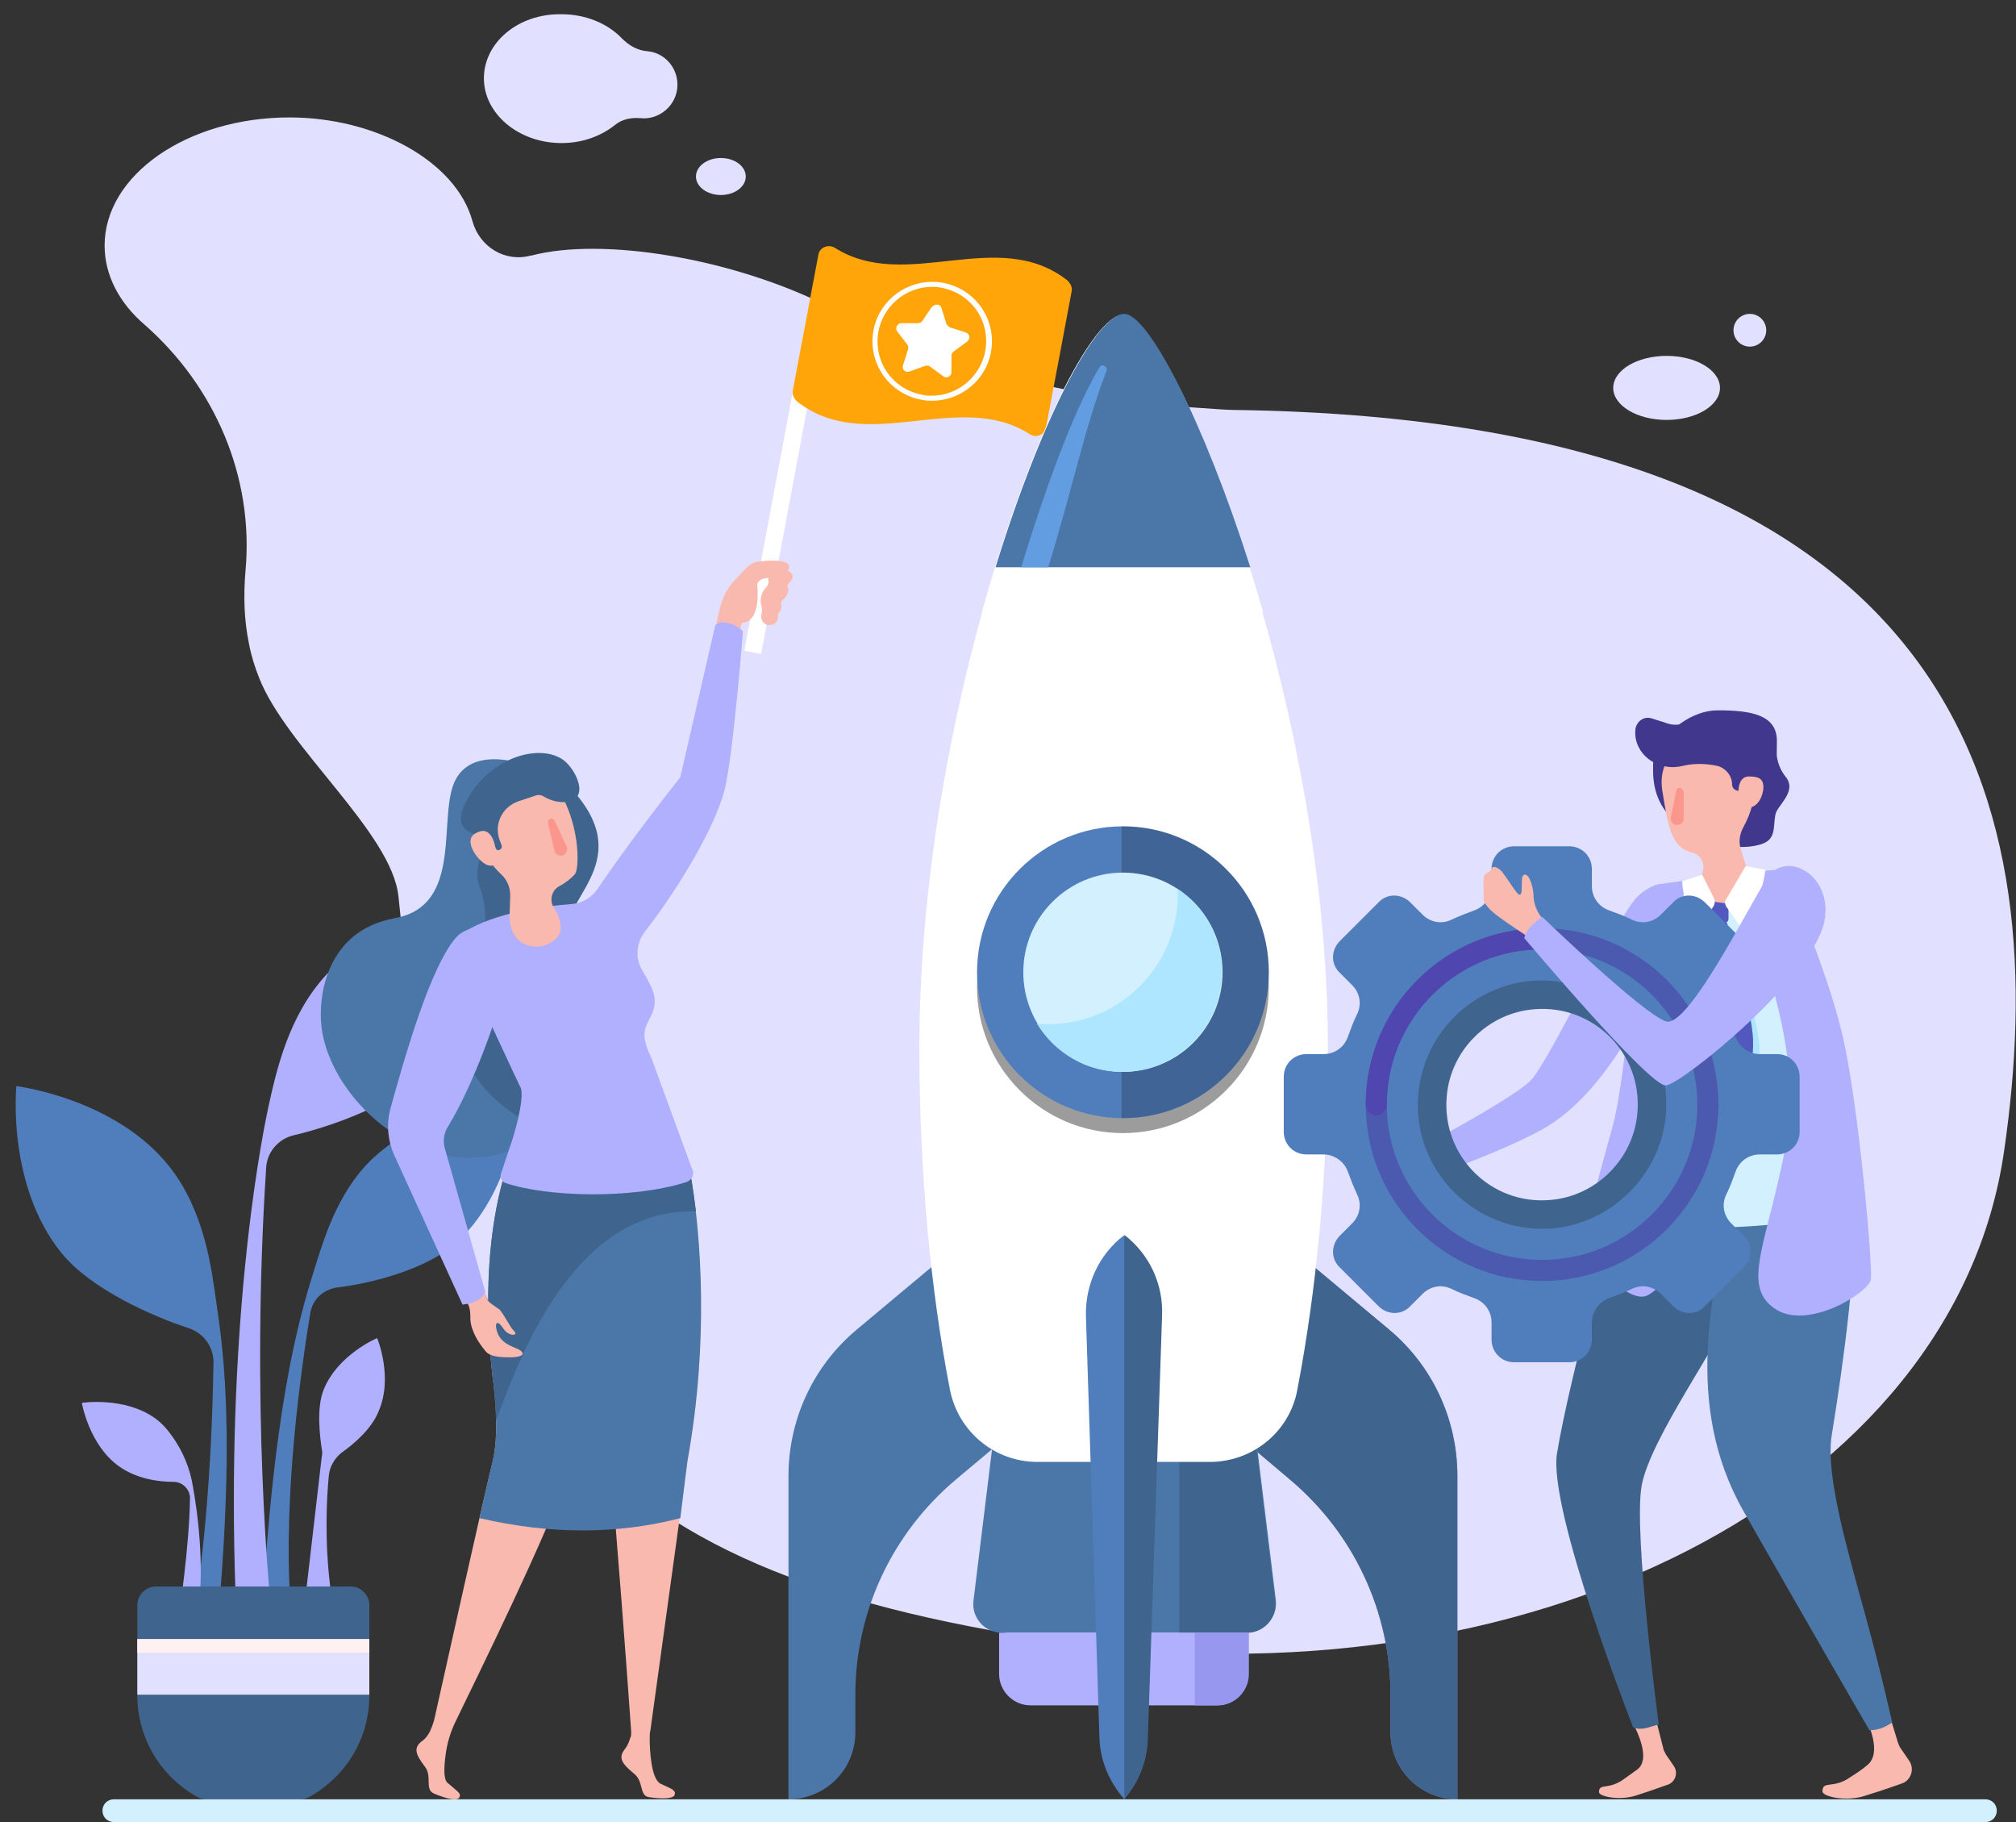 <?xml version="1.0" encoding="utf-8"?>
<!-- Generator: Adobe Illustrator 20.0.0, SVG Export Plug-In . SVG Version: 6.00 Build 0)  -->
<svg version="1.1" xmlns="http://www.w3.org/2000/svg" xmlns:xlink="http://www.w3.org/1999/xlink" x="0px" y="0px"
	 viewBox="0 0 283.3 256" style="enable-background:new 0 0 283.3 256;" xml:space="preserve">
<rect x="0" y="0" width="283.3" height="256" fill="#333333" stroke="none"/>
<style type="text/css">
	.st0{fill:#E1E1FF;}
	.st1{fill:#507EBC;}
	.st2{fill:#B0B0FF;}
	.st3{fill:#3F658E;}
	.st4{fill:#FFF0F2;}
	.st5{fill:#FFFFFF;}
	.st6{fill:#FFA50A;}
	.st7{fill:#FAB9AF;}
	.st8{fill:#4A77A8;}
	.st9{fill:#FA968C;}
	.st10{fill:#827DDC;}
	.st11{fill:#619DE0;}
	.st12{opacity:0.39;}
	.st13{opacity:0.21;}
	.st14{fill:#D2F0FF;}
	.st15{fill:#9797EF;}
	.st16{fill:#AFE6FF;}
	.st17{fill:#41378C;}
	.st18{fill:#5159BF;}
	.st19{fill:none;stroke:#4B5AAF;stroke-width:2.962;stroke-miterlimit:10;}
	.st20{fill:none;stroke:#5046AF;stroke-width:2.962;stroke-linecap:round;stroke-miterlimit:10;}
</style>
<g id="OBJECTS">
	<g>
		<g>
			<path class="st0" d="M173.5,57.6c-0.7,0-2.5-0.1-5.1-0.3c-18.1-1.2-35.6-6-51.9-14.2c-13.7-6.9-31.9-9.8-41.8-7.2
				c0,0-0.1,0-0.1,0c-3.6,1-7.2-1.2-8.2-4.8c-2.3-8.5-13.7-14.6-25.7-14.6c-14.4,0-26,8.1-26,18c0,4.2,2.1,8.1,5.6,11.1
				c9.9,8.7,15.4,21.4,14.2,34.6c-0.3,3.5-0.2,7,0.5,10.3c0.3,1.6,0.8,3.2,1.4,4.7C40.2,105,55.1,117,56,126
				c7,69.4,25.2,94.6,92,104.5c66.7,9.9,126.6-20.8,133.6-68.6C288.6,114.2,277.2,59,173.5,57.6z"/>
			<path class="st0" d="M91,7.2c-1.4-0.1-2.6-0.8-3.6-1.8c-2-2.1-5.1-3.4-8.5-3.4C72.8,1.9,68,6,68,11c0,5,4.9,9.1,10.9,9.1
				c3,0,5.6-1,7.6-2.6c1-0.8,2.3-1,3.5-0.9c2.6,0.3,5.2-1.8,5.2-4.7C95.2,9.4,93.3,7.4,91,7.2z"/>
			<ellipse class="st0" cx="101.3" cy="24.8" rx="3.5" ry="2.6"/>
			<ellipse class="st0" cx="234.2" cy="54.5" rx="7.5" ry="4.5"/>
			<circle class="st0" cx="245.9" cy="46.4" r="2.3"/>
		</g>
		<g>
			<path class="st1" d="M30.4,183c-0.7-5-1.7-12.9-6.6-19.1c-7.6-9.6-21.5-11.3-21.5-11.3S0.9,166.4,8.6,176c4.2,5.2,13,9,17.9,10.6
				c2.1,0.7,3.5,2.6,3.5,4.8c-0.5,33.4-5.6,49.4-5.6,49.4l4.9-0.6C33.6,204.1,31.4,189.9,30.4,183z"/>
			<path class="st1" d="M44.5,177.3c1.3-4.1,3.4-10.7,8.5-15.1c7.9-7,19.8-6.4,19.8-6.4s-0.9,11.9-8.8,18.9
				c-4.3,3.8-12.3,5.7-16.7,6.2c-1.9,0.3-3.4,1.7-3.7,3.6C39,212.8,41,227.1,41,227.1l-4.1-1.2C38.7,194.7,42.7,183.1,44.5,177.3z"
				/>
			<path class="st2" d="M37.7,155.6c1.1-5,2.8-12.9,8.2-18.7c8.5-9.1,22.5-9.7,22.5-9.7s0.4,14.1-8.2,23.1c-4.7,4.9-13.8,8-18.9,9.2
				c-2.2,0.5-3.8,2.4-3.9,4.6c-2.2,33.6,0.6,61,0.6,61l-4.9-1C31.8,187.5,36.2,162.6,37.7,155.6z"/>
			<path class="st2" d="M27.1,208.8c-0.4-2.5-1.4-4.9-2.9-7c-0.7-1-1.5-1.9-2.5-2.6c-4.3-3-10.2-2.1-10.2-2.1s1,5.9,5.2,8.9
				c2.5,1.8,5.6,2.2,7.7,2.2c1.3,0,2.3,1.1,2.3,2.3c-0.1,6.8-1.5,16.1-1.5,16.1l2.7-0.5C28.7,219.8,27.8,212.6,27.1,208.8z"/>
			<path class="st2" d="M53,188c0,0-5.5,2.3-7.5,7.2c-1.1,2.7-0.5,6.8-0.3,8.3c0.1,0.4,0.1,0.9,0,1.3l-2.1,18.1h3.3
				c-0.8-6.5-0.5-12.4-0.2-15.5c0.1-1.3,0.8-2.5,1.8-3.3c1.7-1.2,4.2-3.3,5.2-5.8C55.3,193.5,53,188,53,188z"/>
			<path class="st3" d="M29.1,252.8h13.1c0.4,0,0.8-0.1,1.2-0.3c5.1-2.8,8.5-8.1,8.5-14.3v-12.7c0-1.4-1.2-2.6-2.6-2.6H21.9
				c-1.4,0-2.6,1.2-2.6,2.6v12.7c0,6.2,3.5,11.6,8.5,14.3C28.2,252.7,28.7,252.8,29.1,252.8z"/>
			<rect x="19.3" y="230.3" class="st0" width="32.6" height="7.8"/>
			<rect x="19.3" y="230.3" class="st4" width="32.6" height="1.9"/>
		</g>
		
			<rect x="109.1" y="42.7" transform="matrix(0.983 0.184 -0.184 0.983 14.298 -19.167)" class="st5" width="2.4" height="49.4"/>
		<path class="st6" d="M144.7,61c-10-6.4-22.9,3.1-32.7-4.6c-0.4-0.4-0.7-0.9-0.6-1.5l3.6-19.1c0.2-1.1,1.4-1.5,2.3-1
			c10,6.4,22.9-3.1,32.7,4.6c0.4,0.4,0.7,0.9,0.6,1.5c-1.2,6.4-2.4,12.8-3.6,19.1C146.8,61.1,145.6,61.6,144.7,61z"/>
		<path class="st7" d="M108.9,80.1c-0.2,0.1-0.6,0.3-0.9,1.1c-0.1,0.2-0.1,0.3,0,0.4c0,0.4-0.1,0.7-0.4,1c-0.2,0.2-0.4,0.5-0.5,0.8
			c-0.2,0.5-0.3,1.2-0.1,1.7c0.1,0.4,0.1,0.9,0,1.3c-0.1,0.3,0,0.5,0.1,0.8c0.3,0.6,1,0.8,1.6,0.5c0.4-0.2,0.7-0.7,0.6-1.1
			c0-0.2,0.1-0.5,0.2-0.6c0,0,0,0,0.1-0.1c0.2-0.3,0.2-0.6,0.2-0.9c-0.1-0.3,0-0.6,0.3-0.8c0.2-0.2,0.5-0.5,0.6-0.9
			c0.1-0.3,0.1-0.5,0-0.7c-0.1-0.3,0-0.6,0.3-0.8c0.2-0.2,0.4-0.5,0.4-0.9C111.2,80,109.5,79.8,108.9,80.1z"/>
		<path class="st7" d="M101.9,83.4C101.9,83.4,101.9,83.4,101.9,83.4c0.3-0.5,0.6-1,0.9-1.4l1.3-1.4c0.9-0.9,1.4-1.6,2.5-1.7
			c1.8-0.2,4.2-0.3,4.3,0.7c0.1,0.9-2.2,1.5-3.6,1.7c-0.4,0.1-0.8,0.4-0.9,0.8c0,0,0.7,5.2-2.1,5.4l-0.7,1.9l-3.2-0.5l0.7-3.2
			C101.3,84.8,101.6,84.1,101.9,83.4z"/>
		<path class="st8" d="M74.3,107.6c0,0-7.5-3-10.2,1.8c-2.8,4.9,1.3,17.8-8.6,19.6c-10,1.8-11,11.7-10.2,16.1
			c2.3,12.6,20.5,25.2,33.1,11.9c12.6-13.3-3-22.3-4.2-29C72.9,121.3,80.8,112.3,74.3,107.6z"/>
		<path class="st3" d="M79.7,130.8c-0.1-5.2,10.3-10.6-0.5-21.1c-0.3-0.3-0.8-0.3-1.1-0.1c-0.9,0.7-3.7,1.1-5.2,2.4
			c-2.7,2.4-6.9,9-5.6,12.3c2.8,7.1-1.9,13.2-2.3,21.2c-0.3,8.3,13.2,16.5,19.7,14.2c2.3-0.8,3.7-2.5,4.4-4.5
			c0.5-1.6,0.4-3.3-0.4-4.7c0,0,0,0,0,0C86.1,145.7,79.9,148,79.7,130.8z"/>
		<path class="st7" d="M96.6,205.4c3.1-17.2,1.8-31.7,0.6-39.4c-0.5-3.4-3.3-6-6.8-6.4l0,0c-4.9-0.5-9.2,3.6-8.9,8.5
			c0.1,2.2,0.4,4.7,1,7.7c2.3,11.6,6.2,67.5,6.2,67.5c0,0.3,0,0.6-0.1,0.8c-0.3,1-0.6,1.4-0.9,1.8c-0.8,1.1-0.3,1.9,1.4,3.3
			c1.4,1.1,0.7,3.1,2.1,3.3c2,0.3,3.4,0.2,3.6-0.3c0.2-0.7-0.3-0.8-2-1.6c-1.3-0.7-1.5-4.7-1.5-6.3c0-0.4,0-0.8,0.1-1.2L96.6,205.4z
			"/>
		<path class="st7" d="M79.5,207.8c3.2-9.5,8.9-40,7.7-48.5l-7.7-0.6c-3.9-0.2-7.4,2.3-8.5,6c-1.7,5.6-3.3,14.9-1.8,28.6
			c0,0,1.2,7.4,0,12.2c-1.1,4.3-7.1,31.3-8.2,36.2c-0.2,0.7-0.5,1.4-0.6,1.6c-0.5,0.9-0.8,1.1-1.2,1.4c-1.1,0.9-0.8,1.8,0.5,3.5
			c1.1,1.4-0.1,3.2,1.3,3.8c1.9,0.8,3.2,1,3.5,0.6c0.4-0.6-0.1-0.8-1.6-2.1c-0.6-0.5-0.5-2.2-0.3-3.8c0.2-1.7,0.7-3.4,1.5-5
			C67.2,235.3,76.8,215.8,79.5,207.8z"/>
		<path class="st8" d="M95.6,213.3c-8.9,2.3-18.3,2.3-28.2,0c0.8-3.7,1.5-6.7,1.8-7.9c1.2-4.8,0-12.2,0-12.2
			c-1.5-13.6,0.1-23,1.8-28.6c1.1-3.7,4.6-6.2,8.5-6l7.7,0.6c0,0,0,0,0,0l3.2,0.3c3.4,0.4,6.2,3,6.8,6.4c1.2,7.6,2.5,22.2-0.6,39.4
			L95.6,213.3z"/>
		<path class="st3" d="M72.5,192.5c-1,2.3-1.9,4.7-2.8,7.1c-0.1-3.4-0.5-6.3-0.5-6.3c-1.5-13.6,0.1-23,1.8-28.6
			c1.1-3.7,4.6-6.2,8.5-6l2.8,0.2l0,0h0l4.9,0.4c0,0,0,0,0,0l3.2,0.3c3.4,0.4,6.2,3,6.8,6.4c0.2,1.2,0.4,2.7,0.6,4.2
			C85,169.8,77.2,181.5,72.5,192.5z"/>
		<path class="st2" d="M102,110.2c1.2-6,2.4-21.5,2.4-21.5c-0.6-0.8-3.1-1.9-3.9-0.8l-4.9,21.3c-5.3,6.7-9.7,12.8-11.7,15.8
			c-0.8,1.1-2.1,1.9-3.4,2c-2.6,0.2-5.9,0.6-8.6,1.3c-13.1,3.4-7.7,8.2-7.7,8.2c1.6,1.6,2.9,3.5,3.9,5.5c1.7,3.6,3.8,8.2,5.1,10.9
			c0.5,1.7-1,6.8-1.6,8.4l-1.2,3.6c-0.2,0.5,0.1,1.1,0.6,1.3c5.9,2,17.8,2.3,25.4-0.1c0.9-0.3,1.3-1.2,0.8-2l-5.6-15.3
			c-1.5-3.2-1.2-4-0.2-5.9c0.6-1,0.8-2.3,0.4-3.5c-0.2-0.7-0.8-1.8-1.5-3c-1.1-1.7-0.9-4,0.4-5.6C95,125.3,100.9,115.8,102,110.2z"
			/>
		<path class="st7" d="M70.7,108.8c-3.9,1.1-4.6,4.3-3.2,9.5c0.5,1.9,1.9,3.6,3,4.6c0.8,0.8,1.2,1.8,1.2,2.9l-0.1,3.2
			c0.2,2.9,1.9,4,3.9,4c1,0,2.1-0.5,2.8-1.3c0.8-0.9,0.5-2.3,0-3.4l-0.5-0.8c-0.6-1-0.3-2.4,0.8-3c0.8-0.4,1.7-1.1,2.2-1.7
			c0.5-0.6,0.8-5.2-1.3-9.9C77.3,108,74.6,107.7,70.7,108.8z"/>
		<path class="st3" d="M65.5,112.6c3.2-6.1,10-8.1,13.4-6c1.9,1.1,4.4,6,0.3,6.1c-1,0-2-0.3-2.8-0.8c-0.3-0.2-0.6-0.2-0.9-0.2
			l-2.7,0.9c-2.2,0.8-3.4,3.1-2.6,5.4l0.3,0.8c0.1,0.4-0.3,0.8-0.7,0.6l-0.2-0.3c-0.4-0.8-1.1-1.3-2-1.6
			C65.8,117,63.6,116.3,65.5,112.6z"/>
		<path class="st9" d="M79.6,118.9c0.3,0.5-0.1,1.2-0.6,1.3l0,0c-0.5,0.1-1-0.2-1.1-0.7l-0.9-3.9c0-0.1,0-0.3,0.1-0.4
			c0.1-0.1,0.2-0.2,0.3-0.2c0.2,0,0.4,0.1,0.5,0.2L79.6,118.9z"/>
		<path class="st7" d="M69.5,118.6c0.3,1.2,0.7,2.7-0.3,3c-1.1,0.3-2.7-1.6-3-2.8c-0.3-1.2,0.3-1.7,1.3-2
			C68.5,116.5,69.2,117.4,69.5,118.6z"/>
		<path class="st7" d="M71.7,186.3c-0.6-1-1.2-2-1.5-2.3c-0.1-0.1-0.6-0.4-0.7-0.5c-0.4-0.3-1-0.6-1.1-1.1l-0.7-1.8
			c-0.3-0.9-1-1.4-1.9-1l0,0c-0.9,0.4-1.1,1.3-0.6,2.2l0.5,1.3c0.4,0.7,0.4,1.5,0.4,2.3c0.1,1.6,1.1,3.2,2.1,4.4
			c0.6,0.8,1.9,0.9,3.6,0.9c0.8,0,2.2-0.2,1.4-0.9c-0.7-0.6-3.2-0.8-3.5-3.4c0-0.1,0-0.4,0.1-0.5c0.4-0.2,0.9,0.8,1.2,1.1
			c0.5,0.5,1.1,0.6,1.3,0.5C72.7,187.3,72.1,187,71.7,186.3z"/>
		<path class="st8" d="M133.8,175.6l-13.4,11.2c-6.1,5.1-9.6,12.6-9.6,20.6v45.4l0,0c5.2,0,9.4-4.2,9.4-9.4v-5.3
			c0-11.7,5.2-22.7,14.1-30.2l12.4-10.4L133.8,175.6z"/>
		<path class="st10" d="M181.8,175.6l13.4,11.2c6.1,5.1,9.6,12.6,9.6,20.6v45.4l0,0c-5.2,0-9.4-4.2-9.4-9.4v-5.3
			c0-11.7-5.2-22.7-14.1-30.2L169,197.5L181.8,175.6z"/>
		<path class="st3" d="M181.8,175.6l13.4,11.2c6.1,5.1,9.6,12.6,9.6,20.6v45.4l0,0c-5.2,0-9.4-4.2-9.4-9.4v-5.3
			c0-11.7-5.2-22.7-14.1-30.2L169,197.5L181.8,175.6z"/>
		<path class="st8" d="M175.2,229.4h-34.4c-2.4,0-4.3-2.1-4-4.5l3.1-25.3h36.3l3.1,25.3C179.5,227.3,177.6,229.4,175.2,229.4z"/>
		<path class="st3" d="M175.2,229.4h-9.5v-29.7h10.4l3.1,25.3C179.5,227.3,177.6,229.4,175.2,229.4z"/>
		<path class="st5" d="M170,205.4c6,0,11.2-4.2,12.3-10.1c2.7-14,4.3-30.5,4.3-48.1c0-50.4-22.5-103-28.7-103
			c-7.4,0-28.7,52.6-28.7,103c0,17.7,1.6,34.2,4.3,48.1c1.2,5.9,6.3,10.1,12.3,10.1H170z"/>
		<path class="st5" d="M177.5,86c-7-24.4-15.9-41.8-19.6-41.8c-4.3,0-13.2,17.4-19.9,41.8H177.5z"/>
		<path class="st8" d="M175.7,79.7C169,58.7,161.3,44.1,158,44.1c-3.9,0-11.6,14.5-18.1,35.6H175.7z"/>
		<path class="st11" d="M143.5,79.7h3.8c3.6-11.7,5.2-19.9,8.2-27.6c0.2-0.6-0.7-1.1-1-0.5C151.5,56.7,147.9,65.4,143.5,79.7z"/>
		<circle class="st12" cx="157.8" cy="138.7" r="20.5"/>
		<circle class="st1" cx="157.8" cy="136.6" r="20.5"/>
		<path class="st13" d="M157.8,116.1c-0.1,0-0.1,0-0.2,0v41c0.1,0,0.1,0,0.2,0c11.3,0,20.5-9.2,20.5-20.5
			C178.3,125.2,169.1,116.1,157.8,116.1z"/>
		<circle class="st14" cx="157.8" cy="136.6" r="14"/>
		<path class="st2" d="M171.1,239.6h-26.3c-2.4,0-4.4-2-4.4-4.4v-5.8h35v5.8C175.5,237.6,173.5,239.6,171.1,239.6z"/>
		<path class="st15" d="M171.1,239.6h-3.2v-10.2h7.6v5.8C175.5,237.6,173.5,239.6,171.1,239.6z"/>
		<path class="st1" d="M158.2,252.5l-0.2,0.3l0,0c-2.1-2.4-3.4-5.4-3.5-8.6l-1.9-59.3c-0.1-4.4,1.8-8.6,5.3-11.3l0,0l0,0
			c3.5,2.7,5.5,6.9,5.3,11.4l-2,59.5C161.2,247.3,160.1,250.2,158.2,252.5z"/>
		<path class="st3" d="M158.2,252.5l-0.2,0.3l0,0l0-79.3l0,0l0,0c3.5,2.7,5.5,6.9,5.3,11.4l-2,59.5
			C161.2,247.3,160.1,250.2,158.2,252.5z"/>
		<path class="st16" d="M165.5,124.9c0,0.3,0,0.6,0,0.8c0,10-8.1,18.2-18.2,18.2c-0.6,0-1.1,0-1.6-0.1c2.5,4.1,6.9,6.8,12,6.8
			c7.7,0,14-6.3,14-14C171.8,131.7,169.3,127.4,165.5,124.9z"/>
		<path class="st2" d="M64.3,131.5c1.3-1.3,4.3-1.7,7.1-1.1c2.7,0.5-3.1,19.1-8.4,27.8c-0.6,0.9-0.8,2.1-0.5,3.1l5.7,20.2
			c-0.7,1.4-1.9,1.6-3.2,1.8l-9.6-21c-0.9-2-1.1-4.2-0.6-6.3C56.6,149.5,60.5,135.4,64.3,131.5z"/>
		<path class="st7" d="M232.3,240l1.5,5.9c0.1,0.2,0.2,0.4,0.3,0.6l1.1,1.6c0.7,1,0.2,2.4-1,2.7c0,0-2.2,0.8-4.4,1.5
			c-2.3,0.7-5.1,0.1-5.1-0.5c0-1.3,1.2-0.3,3.3-1.7c0.7-0.5,1.4-1,2.1-1.5c1.8-1.4,0.2-5-0.9-7c-0.4-0.7,0-2.5,0.8-2.7l0.5-0.1
			C231.4,238.8,232.1,239.3,232.3,240z"/>
		<path class="st7" d="M231,189.3c-0.4-1.1-0.8-2.2-1-2.7c-0.1-0.2-0.5-0.6-0.6-0.7c-0.3-0.4-0.8-0.9-0.9-1.3l-0.3-1.9
			c-0.1-0.9-0.7-1.6-1.6-1.4l0,0c-1,0.2-1.3,1.1-1.1,2.1l0.2,1.4c0.2,0.8,0.1,1.6-0.1,2.4c-0.2,1.7,0.4,3.5,1.1,4.9
			c0.4,0.9,1.7,1.3,3.4,1.7c0.8,0.2,2.2,0.3,1.5-0.6c-0.5-0.7-3.1-1.5-2.7-4.1c0-0.1,0.1-0.5,0.2-0.5c0.5-0.1,0.7,0.9,1,1.4
			c0.4,0.7,1,0.9,1.3,0.8C231.8,190.5,231.3,190.1,231,189.3z"/>
		<path class="st2" d="M236.3,128.9c-2.7,8.4-9.5,24.2-19.6,29.8c-6.8,3.8-23.3,9.4-23.3,9.4s-0.5-0.7-0.9-1.3
			c-0.4-0.6-0.6-1.5-0.6-1.5s20.5-10.5,23.3-13.6c2.7-3,11.9-22.5,14.7-25.5C233.1,122.7,237.8,124.2,236.3,128.9z"/>
		<polygon class="st7" points="227.4,169.7 233.9,124.2 251.4,121.8 260.5,169.4 		"/>
		<path class="st7" d="M264.9,238.9l1.8,5.9c0.1,0.3,0.2,0.5,0.3,0.7l1.3,1.9c0.8,1.2,0.2,2.8-1.1,3.2c0,0-2.5,0.9-5.1,1.7
			c-2.7,0.9-6,0.1-6-0.6c0-1.6,1.5-0.3,3.9-2c0.8-0.5,1.7-1.1,2.4-1.7c2.1-1.7,0.3-5.8-1-8.2c-0.5-0.8,0-1.9,1-2.1l0.6-0.1
			C263.8,237.5,264.7,238,264.9,238.9z"/>
		<path class="st3" d="M246.9,170.2l-19.4-1.6c0,0-6.9,24.6-8.7,35.6c-1.3,7.9,10.7,38.5,10.7,38.5c1.2,0.5,2.3-0.1,3.6-0.4
			c0,0-3.6-27-2.4-33.6c1.3-6.9,11.6-20.8,12.3-24.4C244.3,176.7,246.9,170.2,246.9,170.2z"/>
		<path class="st8" d="M242.9,170.4c-2,10.7-6.5,26.8,2.1,41.9c8.6,15.1,17.7,30.8,17.7,30.8c1.2,0,2.2-0.4,3.2-1.1
			c0,0-1.5-6.8-3.7-14.8c-2.5-9.1-5.7-19.9-4.8-25.5c1.7-10.5,3.6-24.5,3-31.3C259.9,163.6,243.9,164.8,242.9,170.4z"/>
		<path class="st14" d="M227.6,170.4c-0.7-0.3-1.1-1.1-0.9-1.8l7.2-44.4l17.5-2.4l9.4,46.9c0.2,0.9-0.4,1.7-1.3,1.9
			c-3.3,0.6-11.1,1.9-19.9,1.9C233,172.5,229.3,171.2,227.6,170.4z"/>
		<path class="st2" d="M247.4,133.5c2.1,5.8,5.5,17.2,3.6,27.2c-2.7,14.1-6.3,19.8-1.7,23.1c4.6,3.3,13.3-2.2,13.6-4
			c0.3-1.8-1.7-24.3-3.9-34s-8.4-23.7-8.4-23.7l-3.2,0.3C247.3,122.3,246.4,130.8,247.4,133.5z"/>
		<path class="st2" d="M236.9,123.7c0,0-1.4,6.3-0.3,15.8c1.1,9.4,3.5,38.1-5.1,42.5c-2.7,1.4-8.9-5.7-8.9-7c0-2.3,2.1-9.8,4-16.7
			c1.6-5.5,3.2-23.9,3.7-31c0.1-1.6,1.4-2.9,3-3.1L236.9,123.7z"/>
		<g>
			<path class="st17" d="M249.6,104.5c0,0-0.3,2.6,1.3,4.6c1.6,1.9-0.7,3.7-1.3,5c-0.5,1.3,0.1,3.3-1.4,4.2
				c-1.5,0.9-5.8,1.1-6.5-0.4C241.1,116.2,244.8,103.6,249.6,104.5z"/>
			<path class="st17" d="M232.3,107.9c-0.2,8.6,7.8,10.3,12.5,10.3c4.7,0,4.9-10.3,4.9-14.1c0-3.7-3.7-4.3-8.3-4.3
				c-3.7,0-7.2,2.9-8.6,5.6C232.3,106.2,232.3,107.2,232.3,107.9z"/>
			<path class="st7" d="M241.1,103.2c3.9,0,5.4,2.8,5.4,7.9c0,1.9-0.8,3.8-1.5,5.1c-0.5,0.9-0.7,2-0.4,3l0.9,2.9
				c0.6,2.7-0.7,4.2-2.6,4.7c-0.9,0.3-2.1,0.1-2.9-0.5c-1-0.6-1.1-2-0.9-3.1l0.2-0.8c0.3-1.1-0.3-2.3-1.5-2.6
				c-3-0.7-3.4-3.8-4.2-8.7C232.8,106,237.1,103.2,241.1,103.2z"/>
			<path class="st17" d="M232,100.9l2.2,0.7c0.8,0.3,1.7,0.3,2.5,0l4.5-1.3c2.7,0,7.2,1.5,6.6,5.4l-0.5,2.8c-0.2,1.1-1.1,1.9-2.2,2
				l0,0c-0.1,0.4-0.5,0.6-0.8,0.6c-0.5,0-0.9-0.4-0.9-0.9l0,0c0-1.2-0.9-2.3-2.1-2.6c-1.5-0.3-3.1-0.4-4.8,0
				c-3.1,0.8-6.4-1.1-6.7-4.3c0-0.2,0-0.4,0-0.6C229.8,101.6,230.8,100.6,232,100.9z"/>
			<path class="st7" d="M244.3,111.2c0,1.2,0.4,2.2,1.6,2.2c1.1,0,1.9-1.6,1.9-2.8c0-1.2-0.7-1.5-1.9-1.5
				C244.8,109,244.3,110,244.3,111.2z"/>
			<path class="st9" d="M234.8,114.8c-0.1,0.6,0.3,1.1,0.9,1.1l0,0c0.5,0,0.9-0.4,0.9-0.8l0-3.8c0-0.1-0.1-0.3-0.2-0.4
				c-0.1-0.1-0.2-0.2-0.4-0.2c-0.2,0-0.4,0.1-0.4,0.3L234.8,114.8z"/>
		</g>
		<path class="st16" d="M242.8,130.6c0.2,0,0.4,0.2,0.5,0.4c0.6,1.9,3.3,10.7,3.9,15.5c0.5,3.9-1.1,10.7-2,14.2
			c-0.4,1.4-1.2,2.5-2.5,3.3l-0.6,0.4c-0.5,0.3-1.2,0.1-1.5-0.4l-0.5-0.9c-0.4-0.7-0.4-1.4-0.2-2.2c1.1-2.8,3.7-10.1,3.4-14.9
			c-0.1-1.7-1.7-12.1-2.2-14.7c-0.1-0.3,0.2-0.6,0.5-0.6L242.8,130.6z"/>
		<path class="st18" d="M242.2,129.3c0.2,0,0.4,0.2,0.5,0.4c0.6,1.9,3.1,10.8,3.6,15.6c0.4,3.9-1.3,10.7-2.3,14.1
			c-0.4,1.4-1.3,2.5-2.5,3.2l-0.6,0.3c-0.5,0.3-1.2,0.1-1.5-0.4l-0.5-0.9c-0.4-0.7-0.4-1.5-0.1-2.2c1.1-2.7,3.9-10,3.8-14.8
			c0-1.7-1.5-12.1-1.8-14.8c0-0.3,0.2-0.6,0.5-0.6L242.2,129.3z"/>
		<path class="st18" d="M240.7,129.6h1.7c0.3,0,0.5-0.2,0.5-0.5v-1.7c0-0.3-0.2-0.5-0.5-0.5l-1.5-0.2c-0.3,0-0.7,0.4-0.7,0.7v1.7
			C240.2,129.3,240.5,129.6,240.7,129.6z"/>
		<path class="st5" d="M245.3,121.7l2.8,0.5c0,0-0.6,4.6-2.8,8c-0.2,0.2-0.5,0.2-0.7,0l-2-2.8c-0.2-0.3-0.3-0.8,0-1.1L245.3,121.7z"
			/>
		<path class="st5" d="M239.2,122.9l-2.8,0.9c0,0-0.1,2.8,2.1,6.1c0.2,0.2,0.5,0.2,0.7,0l1.6-2.6c0.2-0.3,0.2-0.7,0.1-1L239.2,122.9
			z"/>
		<g>
			<path class="st3" d="M244.6,158.1v-5.9c0-1.4-1.1-2.5-2.5-2.5h-1.8c-1.2,0-2.2-0.7-2.6-1.8c-0.3-0.8-0.6-1.7-1-2.4
				c-0.5-1.1-0.3-2.3,0.5-3.1l1.3-1.3c1-1,1-2.5,0-3.5l-4.2-4.2c-1-1-2.5-1-3.5,0l-1.3,1.3c-0.8,0.8-2.1,1-3.1,0.5
				c-0.8-0.4-1.6-0.7-2.4-1c-1.1-0.4-1.8-1.4-1.8-2.6v-1.8c0-1.4-1.1-2.5-2.5-2.5h-5.9c-1.4,0-2.5,1.1-2.5,2.5v1.8
				c0,1.2-0.7,2.2-1.8,2.6c-0.8,0.3-1.7,0.6-2.4,1c-1.1,0.5-2.3,0.3-3.1-0.5l-1.3-1.3c-1-1-2.5-1-3.5,0l-4.2,4.2c-1,1-1,2.5,0,3.5
				l1.3,1.3c0.8,0.8,1,2.1,0.5,3.1c-0.4,0.8-0.7,1.6-1,2.4c-0.4,1.1-1.4,1.8-2.6,1.8h-1.8c-1.4,0-2.5,1.1-2.5,2.5v5.9
				c0,1.4,1.1,2.5,2.5,2.5h1.8c1.2,0,2.2,0.7,2.6,1.8c0.3,0.8,0.6,1.7,1,2.4c0.5,1.1,0.3,2.3-0.5,3.1l-1.3,1.3c-1,1-1,2.5,0,3.5
				l4.2,4.2c1,1,2.5,1,3.5,0l1.3-1.3c0.8-0.8,2.1-1,3.1-0.5c0.8,0.4,1.6,0.7,2.4,1c1.1,0.4,1.8,1.4,1.8,2.6v1.8
				c0,1.4,1.1,2.5,2.5,2.5h5.9c1.4,0,2.5-1.1,2.5-2.5v-1.8c0-1.2,0.7-2.2,1.8-2.6c0.8-0.3,1.7-0.6,2.4-1c1.1-0.5,2.3-0.3,3.1,0.5
				l1.3,1.3c1,1,2.5,1,3.5,0l4.2-4.2c1-1,1-2.5,0-3.5l-1.3-1.3c-0.8-0.8-1-2.1-0.5-3.1c0.4-0.8,0.7-1.6,1-2.4
				c0.4-1.1,1.4-1.8,2.6-1.8h1.8C243.5,160.6,244.6,159.5,244.6,158.1z M217.8,168.6c-8.3,0.7-15.2-6.2-14.5-14.5
				c0.5-6.5,5.8-11.8,12.3-12.3c8.3-0.7,15.2,6.2,14.5,14.5C229.6,162.8,224.3,168.1,217.8,168.6z"/>
			<path class="st1" d="M252.9,159v-7.7c0-1.8-1.4-3.2-3.2-3.2h-2.4c-1.5,0-2.9-1-3.4-2.4c-0.4-1.1-0.8-2.1-1.3-3.2
				c-0.7-1.4-0.4-3,0.7-4.1l1.7-1.7c1.3-1.3,1.3-3.3,0-4.5l-5.4-5.4c-1.3-1.3-3.3-1.3-4.5,0l-1.7,1.7c-1.1,1.1-2.7,1.4-4.1,0.7
				c-1-0.5-2.1-0.9-3.2-1.3c-1.4-0.5-2.4-1.8-2.4-3.4v-2.4c0-1.8-1.4-3.2-3.2-3.2h-7.7c-1.8,0-3.2,1.4-3.2,3.2v2.4
				c0,1.5-1,2.9-2.4,3.4c-1.1,0.4-2.1,0.8-3.2,1.3c-1.4,0.7-3,0.4-4.1-0.7l-1.7-1.7c-1.3-1.3-3.3-1.3-4.5,0l-5.4,5.4
				c-1.3,1.3-1.3,3.3,0,4.5l1.7,1.7c1.1,1.1,1.4,2.7,0.7,4.1c-0.5,1-0.9,2.1-1.3,3.2c-0.5,1.4-1.8,2.4-3.4,2.4h-2.4
				c-1.8,0-3.2,1.4-3.2,3.2v7.7c0,1.8,1.4,3.2,3.2,3.2h2.4c1.5,0,2.9,1,3.4,2.4c0.4,1.1,0.8,2.1,1.3,3.2c0.7,1.4,0.4,3-0.7,4.1
				l-1.7,1.7c-1.3,1.3-1.3,3.3,0,4.5l5.4,5.4c1.3,1.3,3.3,1.3,4.5,0l1.7-1.7c1.1-1.1,2.7-1.4,4.1-0.7c1,0.5,2.1,0.9,3.2,1.3
				c1.4,0.5,2.4,1.8,2.4,3.4v2.4c0,1.8,1.4,3.2,3.2,3.2h7.7c1.8,0,3.2-1.4,3.2-3.2v-2.4c0-1.5,1-2.9,2.4-3.4
				c1.1-0.4,2.1-0.8,3.2-1.3c1.4-0.7,3-0.4,4.1,0.7l1.7,1.7c1.3,1.3,3.3,1.3,4.5,0l5.4-5.4c1.3-1.3,1.3-3.3,0-4.5l-1.7-1.7
				c-1.1-1.1-1.4-2.7-0.7-4.1c0.5-1,0.9-2.1,1.3-3.2c0.5-1.4,1.8-2.4,3.4-2.4h2.4C251.5,162.2,252.9,160.8,252.9,159z M218.1,172.6
				c-10.7,0.8-19.7-8.1-18.8-18.8c0.7-8.5,7.5-15.3,16-16c10.7-0.8,19.7,8.1,18.8,18.8C233.4,165,226.5,171.9,218.1,172.6z"/>
			<circle class="st19" cx="216.7" cy="155.2" r="23.3"/>
			<path class="st20" d="M193.4,155.2c0-12.8,10.4-23.3,23.3-23.3"/>
		</g>
		<path class="st7" d="M217.1,132c0.6-0.5,0.8-1.5,0.2-2.2l-0.6-0.8c-0.7-0.9-1.2-2-1.2-3.2c0-0.8-0.5-3.1-1.3-2.9
			c-0.7,0.1,0,2.9-0.7,2.8c-0.3,0-1.5-2-2.4-3.2c-0.5-0.6-1.4-1-1.5-0.4c-0.1,0.4-0.5,0.4-0.9,0.7c-0.4,0.3-0.2,2.3-0.2,2.9
			c0,0.7-0.2,0.9,0.8,2c0.8,0.9,4.2,3.1,4.2,3.1l1.5,1C215.6,132.5,216.5,132.5,217.1,132L217.1,132z"/>
		<path class="st2" d="M216.7,128.8c0,0,14.1,13.6,17.4,14.7c3.3,1.1,12.8-18.5,14.5-20.5c2.8-3.4,8.9,0.1,7.8,6.3
			c-1.3,7.8-20,23-22.3,23.2c-2.3,0.2-19.9-20.7-19.9-20.7C214.4,130.8,215.3,129.8,216.7,128.8z"/>
		<path class="st5" d="M132.3,43.3l0.7,2.2c0.1,0.2,0.3,0.4,0.5,0.5l2.2,0.7c0.6,0.2,0.7,0.9,0.2,1.3l-1.9,1.4
			c-0.2,0.1-0.3,0.4-0.3,0.6l0,2.3c0,0.6-0.7,0.9-1.1,0.6l-1.9-1.4c-0.2-0.1-0.4-0.2-0.7-0.1l-2.2,0.8c-0.6,0.2-1.1-0.3-0.9-0.9
			l0.7-2.2c0.1-0.2,0-0.5-0.1-0.7l-1.4-1.8c-0.4-0.5,0-1.2,0.6-1.2l2.3,0c0.2,0,0.5-0.1,0.6-0.3l1.3-1.9
			C131.4,42.6,132.2,42.7,132.3,43.3z"/>
		<g>
			<path class="st5" d="M131,40.3L131,40.3c0.4,0,0.8,0,1.1,0.1c2,0.3,3.8,1.4,5,3s1.7,3.7,1.4,5.7c-0.6,3.7-3.8,6.5-7.6,6.5
				c-0.4,0-0.8,0-1.1-0.1c-2-0.3-3.8-1.4-5-3c-1.2-1.6-1.7-3.7-1.4-5.7C124,43.1,127.2,40.3,131,40.3 M131,39.6
				c-4.1,0-7.7,3-8.3,7.1c-0.7,4.6,2.5,8.8,7,9.5c0.4,0.1,0.8,0.1,1.3,0.1c4.1,0,7.7-3,8.3-7.1c0.7-4.6-2.5-8.8-7-9.5
				C131.8,39.6,131.4,39.6,131,39.6L131,39.6z"/>
		</g>
		<path class="st14" d="M279,256h-263c-0.9,0-1.6-0.7-1.6-1.6l0,0c0-0.9,0.7-1.6,1.6-1.6h263c0.9,0,1.6,0.7,1.6,1.6l0,0
			C280.6,255.3,279.9,256,279,256z"/>
	</g>
</g>
<g id="DESIGNED_BY_FREEPIK">
</g>
</svg>
